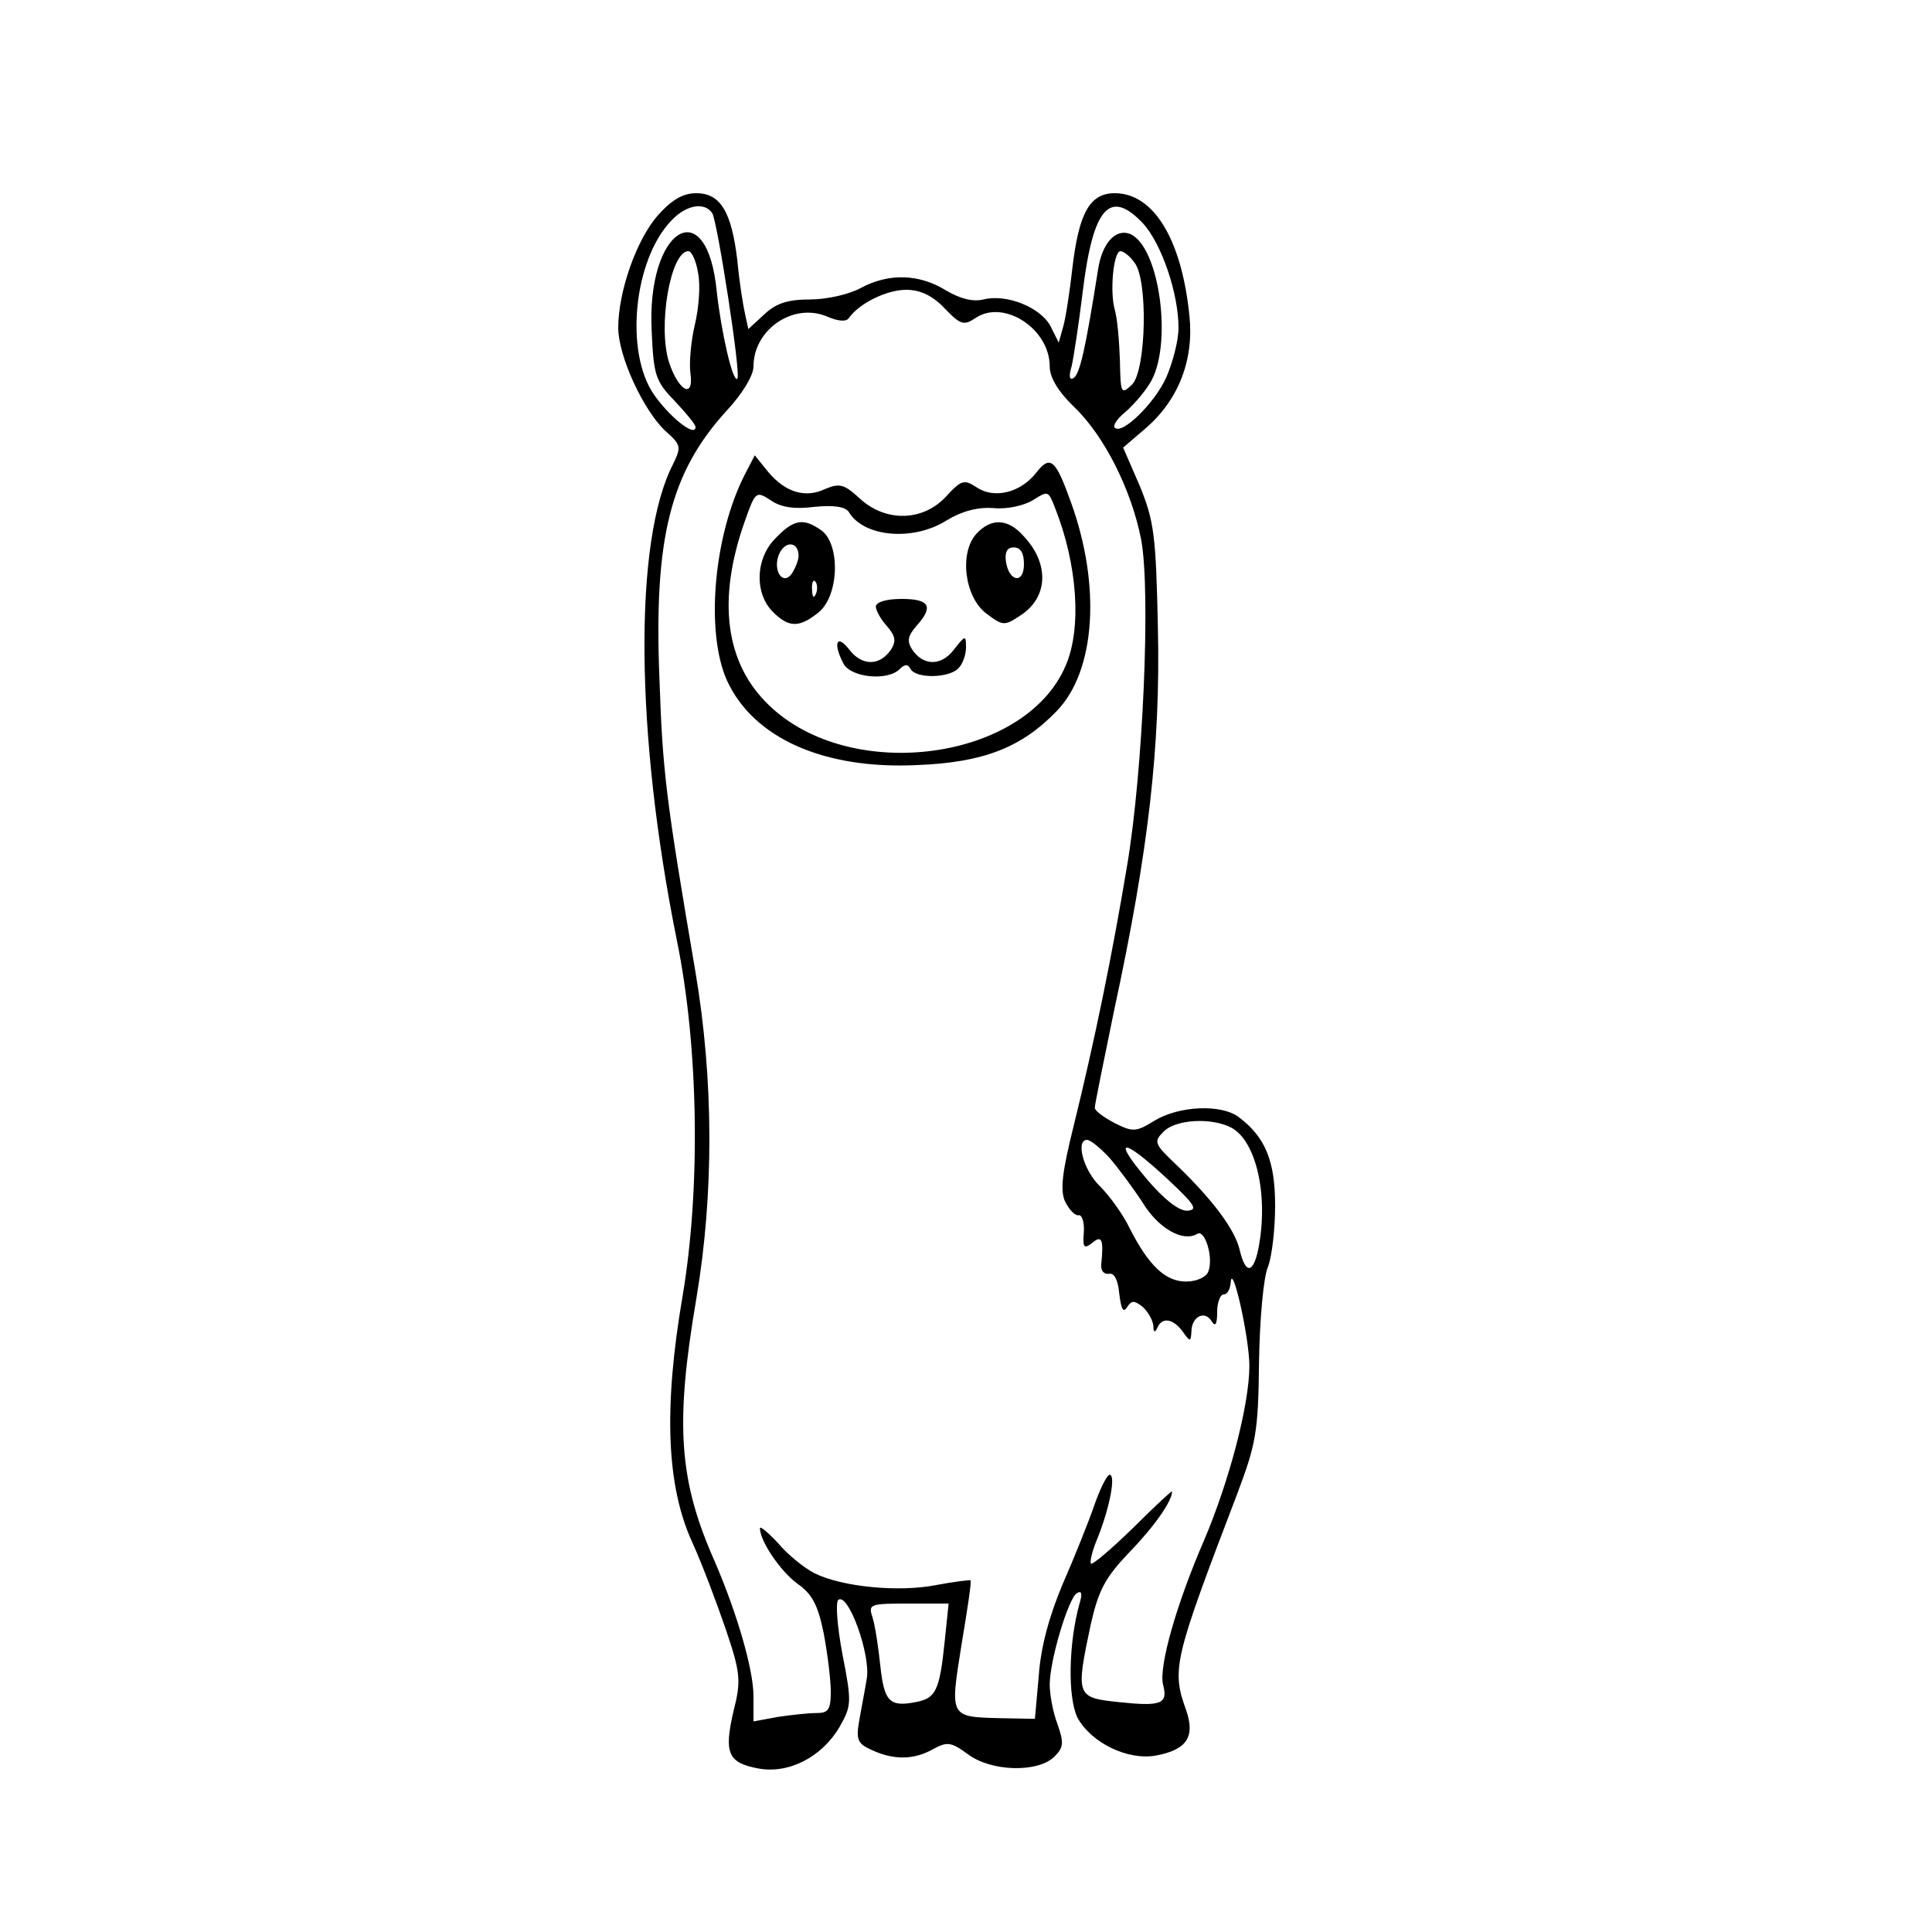 <?xml version="1.0" standalone="no"?>
<!DOCTYPE svg PUBLIC "-//W3C//DTD SVG 20010904//EN"
 "http://www.w3.org/TR/2001/REC-SVG-20010904/DTD/svg10.dtd">
<svg version="1.0" xmlns="http://www.w3.org/2000/svg"
 width="300pt" height="300pt" viewBox="0 0 300 300"
 preserveAspectRatio="xMidYMid meet">

<g transform="translate(0,300) scale(0.1,-0.1)"
fill="#000000" stroke="none">
<path d="M1021 2665 c-33 -38 -61 -118 -61 -174 0 -44 39 -128 73 -160 25 -22
25 -25 12 -52 -61 -118 -59 -417 6 -739 34 -166 37 -386 9 -552 -30 -175 -25
-296 15 -383 15 -33 38 -94 52 -135 23 -68 24 -80 12 -127 -15 -65 -9 -80 38
-89 47 -9 99 17 127 65 18 32 19 37 4 113 -8 43 -11 81 -6 84 16 10 50 -86 44
-122 -3 -19 -9 -49 -12 -67 -5 -29 -2 -35 21 -45 33 -15 64 -15 94 2 22 12 28
11 54 -8 36 -27 108 -29 134 -4 15 15 15 22 5 51 -7 18 -12 46 -12 61 0 38 29
134 42 142 8 5 9 -1 4 -17 -17 -62 -18 -145 -3 -176 21 -39 78 -67 122 -59 48
9 61 29 47 70 -23 64 -20 77 79 336 29 77 33 96 34 205 1 66 7 133 14 148 6
16 11 58 11 95 0 69 -15 106 -56 137 -27 21 -93 18 -131 -5 -29 -18 -34 -18
-62 -4 -17 9 -31 19 -31 24 0 5 14 73 30 151 54 250 72 412 68 593 -3 145 -6
167 -28 221 l-26 60 35 30 c51 44 75 106 68 174 -12 120 -56 191 -116 191 -39
0 -56 -31 -66 -118 -4 -35 -10 -75 -14 -89 l-7 -25 -13 26 c-16 29 -68 50
-104 41 -16 -4 -36 1 -58 14 -42 26 -89 27 -132 4 -18 -10 -53 -18 -79 -18
-35 0 -53 -6 -71 -23 l-25 -23 -5 23 c-3 13 -9 50 -12 83 -9 76 -26 105 -64
105 -20 0 -38 -10 -60 -35z m85 4 c8 -13 45 -251 39 -257 -7 -7 -25 72 -32
135 -15 157 -110 99 -101 -63 3 -67 6 -76 36 -107 17 -18 32 -36 32 -40 0 -17
-41 16 -65 51 -45 66 -31 208 27 269 23 25 52 30 64 12z m669 -16 c29 -32 55
-109 55 -162 0 -20 -9 -54 -19 -77 -18 -40 -69 -90 -80 -78 -3 3 3 13 15 23
11 9 29 29 39 45 37 57 16 215 -31 233 -22 8 -43 -15 -49 -56 -19 -120 -28
-162 -38 -168 -6 -4 -8 2 -3 18 3 13 11 65 17 114 16 133 42 163 94 108z
m-691 -77 c4 -19 1 -55 -5 -80 -6 -25 -9 -59 -7 -75 6 -41 -18 -29 -33 16 -18
56 2 173 30 173 5 0 12 -15 15 -34z m677 17 c22 -25 19 -167 -3 -190 -17 -16
-18 -15 -19 37 -1 30 -4 66 -8 79 -8 29 -2 91 9 91 4 0 14 -7 21 -17z m-294
-72 c25 -26 30 -27 49 -14 44 28 114 -18 114 -76 0 -17 13 -39 38 -63 47 -45
89 -129 104 -206 15 -80 3 -360 -22 -507 -23 -138 -50 -270 -83 -404 -18 -72
-21 -100 -13 -117 6 -12 15 -22 21 -21 5 1 9 -11 8 -26 -2 -24 0 -27 13 -17
15 13 18 5 14 -33 -1 -10 4 -16 12 -15 8 2 14 -9 16 -31 3 -24 6 -30 12 -21 7
11 11 11 24 1 9 -8 16 -21 17 -30 0 -10 2 -11 6 -3 7 17 24 15 39 -5 12 -17
13 -17 14 -1 0 23 20 34 31 17 6 -10 9 -6 9 14 0 15 5 27 10 27 6 0 10 8 11
18 2 35 29 -85 29 -129 0 -60 -31 -178 -70 -270 -43 -99 -71 -197 -64 -225 8
-30 -3 -34 -69 -27 -66 7 -67 9 -43 122 12 52 22 71 59 110 39 40 67 80 67 95
0 2 -27 -23 -60 -56 -34 -33 -63 -58 -66 -56 -2 3 2 20 10 39 19 47 29 99 19
99 -4 0 -15 -22 -24 -48 -9 -26 -31 -81 -49 -122 -21 -50 -34 -98 -37 -142
l-6 -67 -53 1 c-80 2 -79 1 -61 114 9 54 16 99 14 100 -1 1 -25 -2 -52 -7 -59
-12 -148 -3 -190 18 -16 8 -42 29 -57 47 -16 17 -28 27 -28 23 0 -20 32 -67
58 -86 23 -16 32 -33 41 -77 6 -32 11 -72 11 -91 0 -28 -4 -33 -22 -33 -13 0
-40 -3 -60 -6 l-38 -7 0 39 c0 42 -26 130 -60 209 -56 126 -62 213 -29 407 28
165 27 342 -1 508 -46 270 -51 310 -56 455 -9 220 17 322 105 418 24 26 41 54
41 68 0 57 61 99 113 78 18 -8 31 -9 35 -3 16 23 59 44 89 44 22 0 41 -9 60
-29z m445 -1272 c39 -21 58 -106 42 -188 -8 -39 -20 -40 -29 -2 -7 31 -41 77
-97 131 -36 34 -37 37 -21 53 19 19 74 22 105 6z m-190 -46 c14 -16 37 -47 52
-70 25 -41 63 -62 85 -49 12 8 26 -38 17 -59 -3 -8 -18 -15 -34 -15 -32 0 -58
24 -88 83 -10 21 -31 50 -46 65 -26 25 -38 72 -20 72 5 0 20 -12 34 -27z m90
-33 c44 -41 49 -49 31 -50 -13 0 -36 18 -63 50 -54 64 -37 64 32 0z m-345
-718 c-8 -78 -14 -89 -45 -95 -41 -8 -49 1 -55 56 -3 29 -8 62 -12 75 -7 21
-5 22 55 22 l63 0 -6 -58z"/>
<path d="M1157 2264 c-49 -95 -62 -246 -28 -321 41 -89 150 -138 295 -131 103
4 162 27 217 84 60 62 69 194 22 324 -24 67 -32 74 -54 46 -24 -31 -65 -41
-92 -23 -20 13 -24 12 -48 -14 -36 -39 -94 -40 -134 -3 -24 22 -31 24 -53 15
-31 -15 -62 -6 -89 26 l-21 26 -15 -29z m108 -51 c30 3 48 0 53 -8 23 -39 100
-46 152 -13 23 14 48 21 73 19 21 -2 48 4 62 13 22 14 23 14 33 -12 35 -88 42
-187 17 -245 -62 -148 -334 -185 -461 -62 -68 65 -81 164 -37 287 16 45 17 46
40 31 16 -11 37 -14 68 -10z"/>
<path d="M1205 2165 c-32 -31 -34 -86 -5 -115 25 -25 41 -25 71 -1 32 26 34
105 5 127 -28 20 -43 18 -71 -11z m35 -28 c0 -7 -5 -19 -10 -27 -15 -22 -32 7
-19 32 10 19 29 16 29 -5z m27 -59 c-3 -8 -6 -5 -6 6 -1 11 2 17 5 13 3 -3 4
-12 1 -19z"/>
<path d="M1516 2171 c-27 -30 -18 -99 16 -124 25 -19 28 -19 52 -3 44 28 46
81 5 124 -24 27 -50 28 -73 3z m74 -47 c0 -31 -23 -28 -28 4 -2 15 2 22 12 22
11 0 16 -9 16 -26z"/>
<path d="M1360 2058 c0 -6 8 -20 17 -30 13 -15 15 -23 7 -36 -17 -26 -45 -27
-65 -1 -20 26 -26 10 -9 -22 12 -21 68 -27 87 -8 8 8 13 8 17 0 9 -15 59 -14
74 1 7 7 12 21 12 33 0 19 -1 19 -19 -4 -20 -26 -48 -25 -65 1 -8 13 -6 21 7
36 27 30 21 42 -23 42 -24 0 -40 -5 -40 -12z"/>
</g>
</svg>
